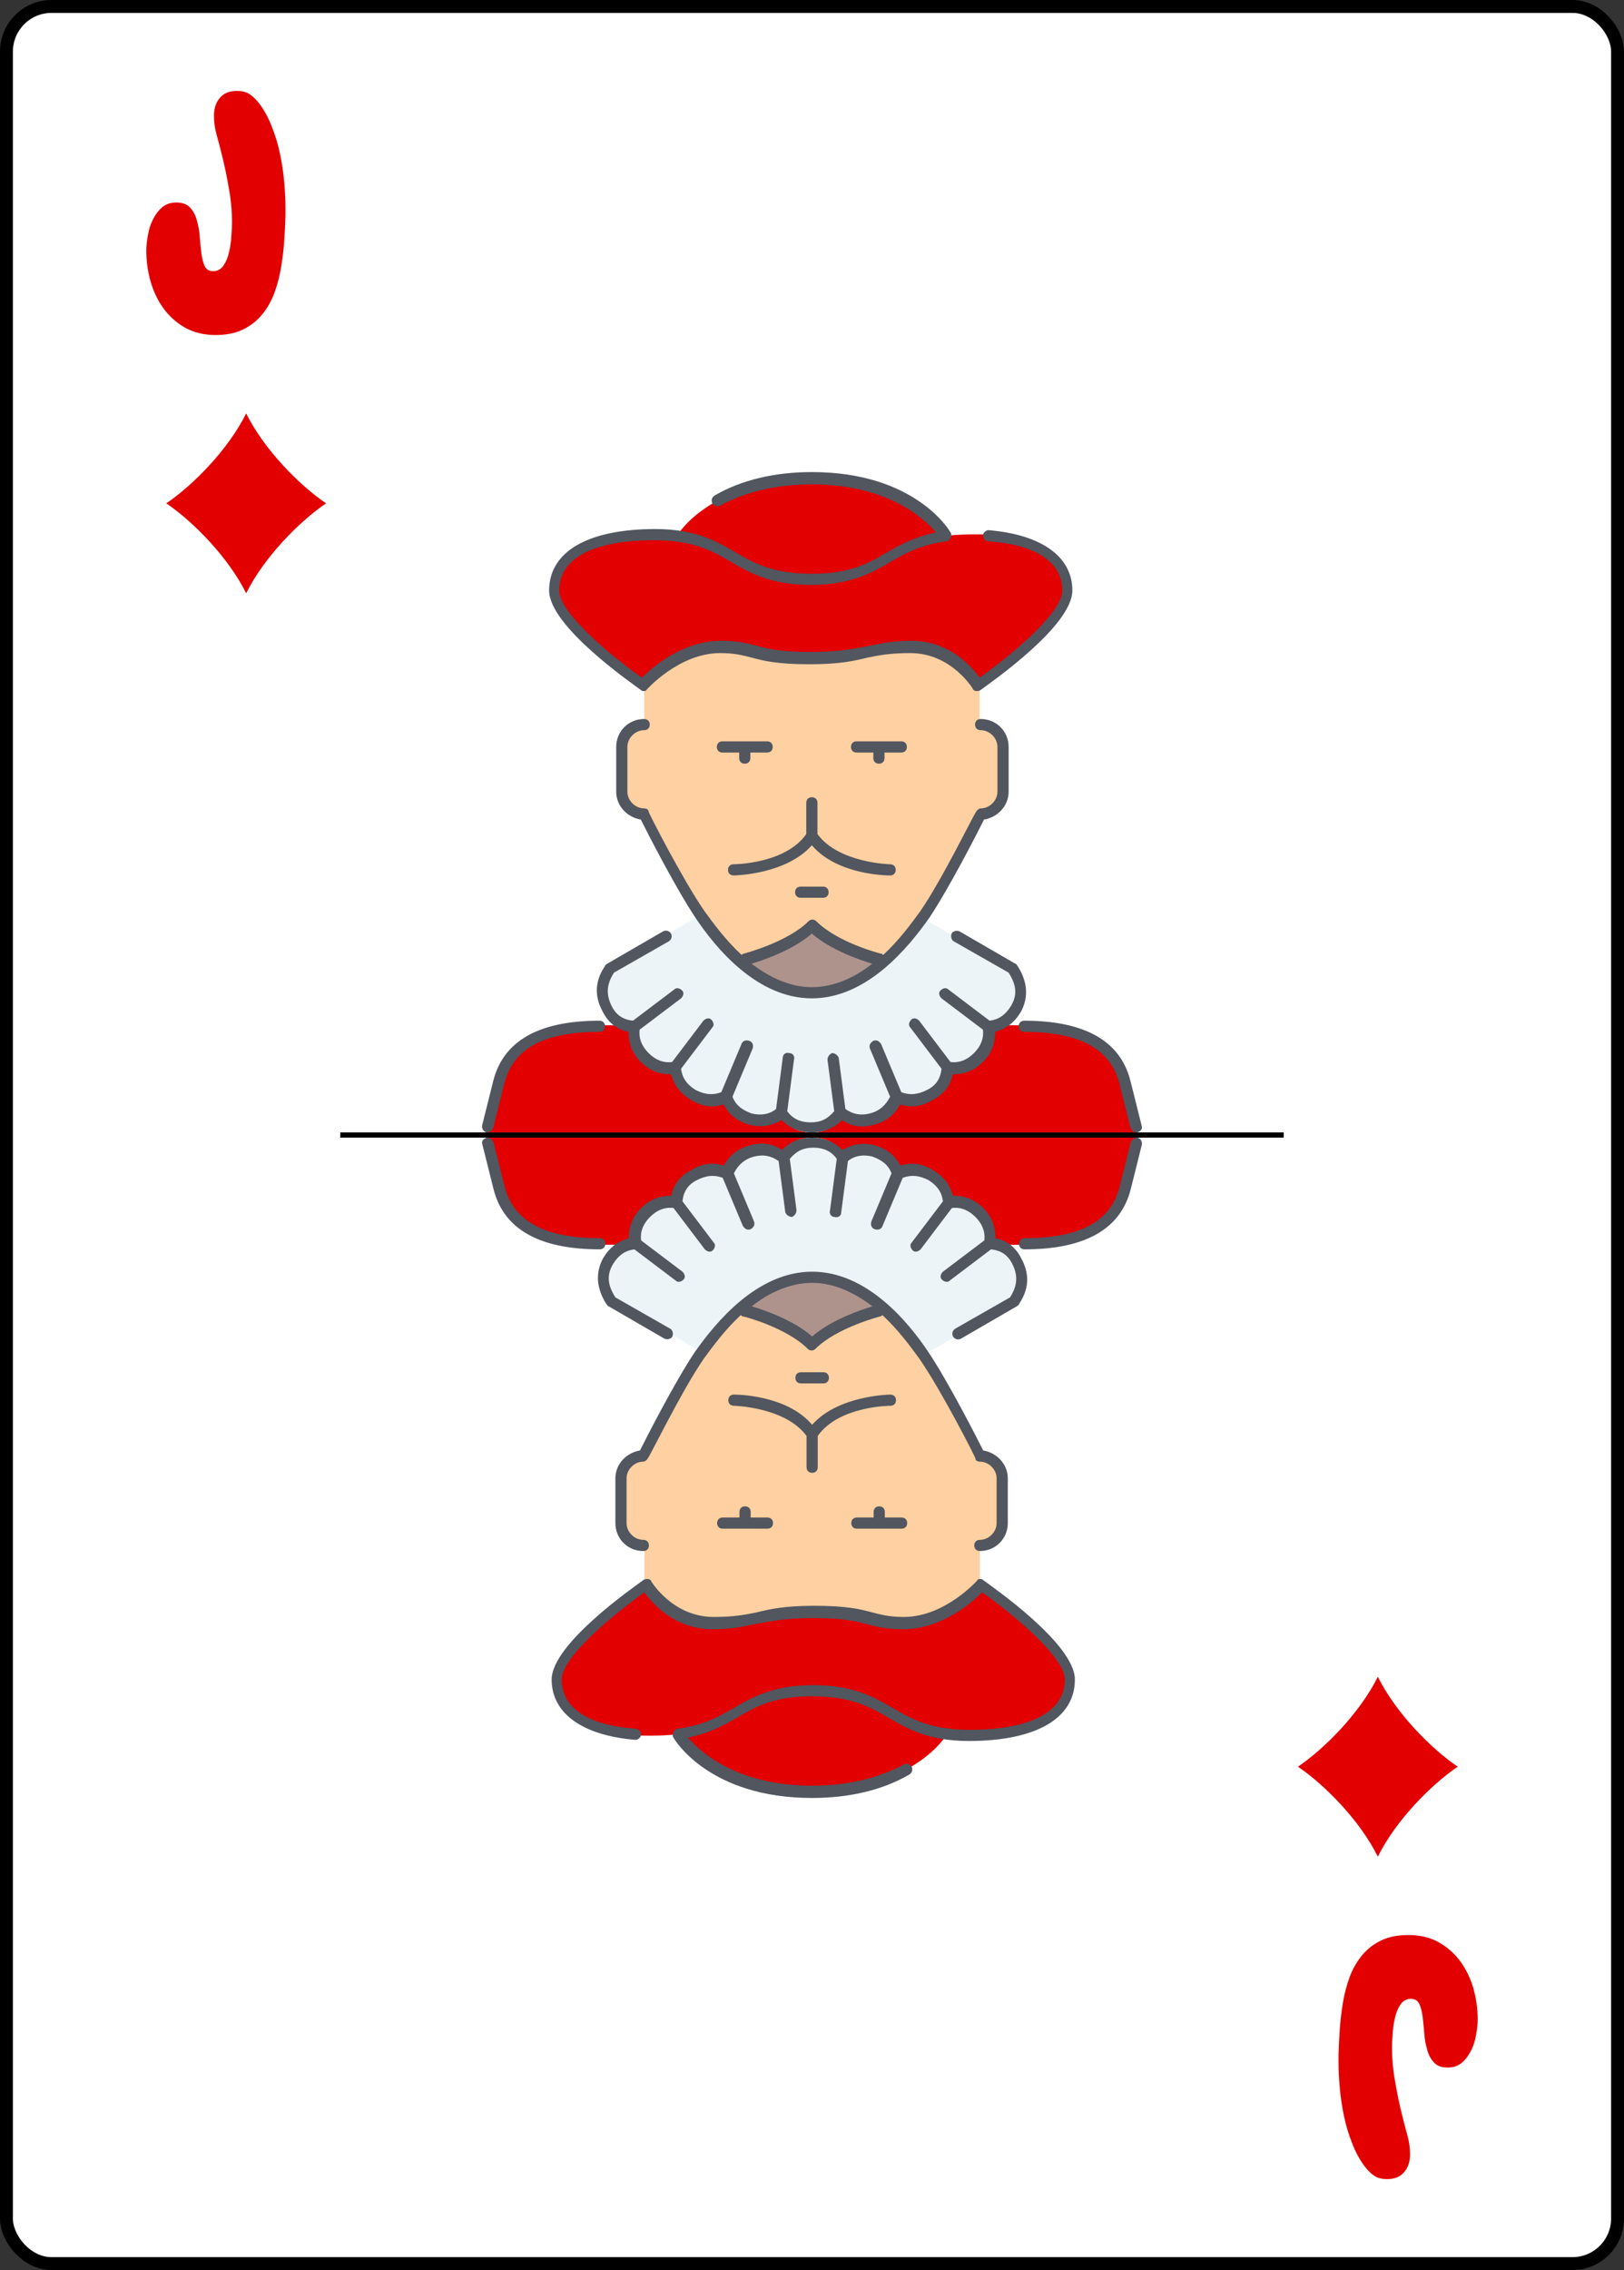 <svg width="630" height="880" viewBox="0 0 630 880" fill="none" xmlns="http://www.w3.org/2000/svg">
<rect x="0" y="0" width="630" height="880" fill="#333333" stroke="none"/>
<rect x="2.5" y="2.5" width="625" height="875" rx="17.5" fill="white" stroke="black" stroke-width="5"/>
<path d="M110.75 80.5V83.625C110.667 86.708 110.5 90 110.25 93.5C110 97 109.583 100.458 109 103.875C108.417 107.292 107.542 110.583 106.375 113.75C105.208 116.833 103.625 119.583 101.625 122C99.625 124.417 97.167 126.333 94.25 127.75C91.333 129.167 87.792 129.875 83.625 129.875C79.125 129.875 75.167 128.917 71.75 127C68.417 125.083 65.625 122.583 63.375 119.5C61.125 116.333 59.458 112.833 58.375 109C57.292 105.083 56.75 101.125 56.75 97.125C56.75 95.375 56.958 93.417 57.375 91.25C57.708 89.083 58.333 87.083 59.25 85.25C60.167 83.333 61.333 81.75 62.75 80.5C64.25 79.167 66.125 78.5 68.375 78.5C70.792 78.5 72.583 79.167 73.75 80.5C75 81.833 75.875 83.5 76.375 85.5C76.958 87.417 77.333 89.542 77.5 91.875C77.667 94.125 77.875 96.25 78.125 98.25C78.375 100.167 78.792 101.792 79.375 103.125C80.042 104.458 81.125 105.125 82.625 105.125C84.375 105.125 85.75 104.375 86.75 102.875C87.75 101.375 88.458 99.625 88.875 97.625C89.375 95.542 89.667 93.458 89.75 91.375C89.917 89.292 90 87.667 90 86.5C90 81.833 89.583 77.292 88.75 72.875C88 68.375 87.042 63.833 85.875 59.25C85.292 56.917 84.667 54.542 84 52.125C83.333 49.708 83 47.292 83 44.875C83 42.042 83.75 39.75 85.25 38C86.75 36.167 88.958 35.25 91.875 35.25C94.042 35.25 95.75 35.708 97 36.625C98.25 37.458 99.5 38.708 100.75 40.375C102.667 42.958 104.25 45.917 105.5 49.25C106.833 52.583 107.875 56.042 108.625 59.625C109.375 63.208 109.917 66.833 110.25 70.5C110.583 74.083 110.75 77.417 110.75 80.5Z" fill="#E20000"/>
<path fill-rule="evenodd" clip-rule="evenodd" d="M64.5 195.125C74.832 188.15 88.609 174.2 95.496 160.25C102.383 174.2 116.16 188.15 126.492 195.125C116.16 202.1 102.383 216.05 95.496 230C88.609 216.05 74.832 202.1 64.5 195.125Z" fill="#E20000"/>
<path d="M519.25 799.5V796.375C519.333 793.292 519.5 790 519.75 786.5C520 783 520.417 779.542 521 776.125C521.583 772.708 522.458 769.417 523.625 766.25C524.792 763.167 526.375 760.417 528.375 758C530.375 755.583 532.833 753.667 535.75 752.25C538.667 750.833 542.208 750.125 546.375 750.125C550.875 750.125 554.833 751.083 558.25 753C561.583 754.917 564.375 757.417 566.625 760.5C568.875 763.667 570.542 767.167 571.625 771C572.708 774.917 573.25 778.875 573.25 782.875C573.25 784.625 573.042 786.583 572.625 788.75C572.292 790.917 571.667 792.917 570.75 794.75C569.833 796.667 568.667 798.25 567.25 799.5C565.75 800.833 563.875 801.5 561.625 801.5C559.208 801.5 557.417 800.833 556.25 799.5C555 798.167 554.125 796.5 553.625 794.5C553.042 792.583 552.667 790.458 552.5 788.125C552.333 785.875 552.125 783.75 551.875 781.75C551.625 779.833 551.208 778.208 550.625 776.875C549.958 775.542 548.875 774.875 547.375 774.875C545.625 774.875 544.25 775.625 543.25 777.125C542.25 778.625 541.542 780.375 541.125 782.375C540.625 784.458 540.333 786.542 540.25 788.625C540.083 790.708 540 792.333 540 793.5C540 798.167 540.417 802.708 541.25 807.125C542 811.625 542.958 816.167 544.125 820.75C544.708 823.083 545.333 825.458 546 827.875C546.667 830.292 547 832.708 547 835.125C547 837.958 546.25 840.25 544.75 842C543.25 843.833 541.042 844.75 538.125 844.75C535.958 844.75 534.25 844.292 533 843.375C531.75 842.542 530.5 841.292 529.25 839.625C527.333 837.042 525.75 834.083 524.5 830.75C523.167 827.417 522.125 823.958 521.375 820.375C520.625 816.792 520.083 813.167 519.75 809.5C519.417 805.917 519.25 802.583 519.25 799.5Z" fill="#E20000"/>
<path fill-rule="evenodd" clip-rule="evenodd" d="M565.5 684.875C555.168 691.85 541.391 705.8 534.504 719.75C527.617 705.8 513.84 691.85 503.508 684.875C513.84 677.9 527.617 663.95 534.504 650C541.391 663.95 555.168 677.9 565.5 684.875Z" fill="#E20000"/>
<path d="M366.988 207.69C344.436 210.722 342.267 224.584 314.943 224.584C287.62 224.584 285.017 210.722 262.898 207.69V207.257C268.536 199.027 278.078 194.262 278.078 194.262C286.319 189.497 298.029 185.599 314.943 185.599C353.977 185.599 366.988 207.69 366.988 207.69Z" fill="#E20000"/>
<path d="M367.421 207.69C374.36 206.824 384.335 207.257 384.335 207.257C404.72 208.99 414.694 217.22 414.694 228.482C414.694 241.477 379.998 265.301 379.998 265.301C379.998 265.301 371.323 250.14 353.975 250.14C336.627 250.14 336.627 254.472 314.942 254.472C293.256 254.472 293.256 250.14 280.245 250.14C262.897 250.14 249.886 265.301 249.886 265.301C249.886 265.301 215.189 241.477 215.189 228.482C215.189 215.487 228.201 206.824 254.223 206.824C257.259 206.824 260.295 206.824 262.897 207.257C285.016 210.289 288.052 224.15 314.942 224.15C342.266 224.584 344.434 210.722 367.421 207.69Z" fill="#E20000"/>
<path d="M291.362 435.769C296.567 437.153 300.904 435.769 303.506 433C305.675 436.692 309.145 438.999 314.783 438.999H189L193.337 420.538C197.674 402.077 215.024 397.461 232.373 397.461H242.783V397C244.084 397.461 244.952 397.461 246.253 397.923C245.82 402.077 246.253 406.231 250.157 410.846C254.06 415 258.398 415.923 262.301 415C262.735 419.154 264.47 423.307 269.241 426.077C274.011 428.846 278.349 428.385 281.819 427C283.121 430.692 285.723 433.923 291.362 435.769ZM360.326 426.077C365.097 423.307 366.832 418.692 367.265 415C371.169 415.461 375.506 415 379.41 410.846C383.313 406.692 383.747 402.077 383.313 397.923C384.181 397.923 385.048 397.923 385.916 397.462H397.627C414.976 397.462 432.326 402.077 436.663 420.539L441 439H315.217C320.855 439 324.325 436.231 326.494 433C329.53 435.769 333.434 437.154 339.073 435.769C344.278 434.385 346.88 430.692 348.615 427C351.217 428.385 355.554 428.846 360.326 426.077Z" fill="#E20000"/>
<path d="M342.7 372.726C335.326 379.223 325.785 384.854 314.943 384.854C304.1 384.854 294.558 379.223 287.186 372.726L288.92 371.859C288.92 371.859 306.268 367.528 314.943 358.865C323.617 367.528 340.965 371.859 340.965 371.859L342.7 372.726Z" fill="#AE938D"/>
<path d="M383.035 398.283C383.469 402.181 383.035 406.513 379.132 410.411C375.228 414.31 370.891 414.743 366.988 414.31C366.554 418.208 364.819 422.107 360.049 424.706C355.278 427.305 350.941 426.872 347.471 425.139C346.17 428.604 343.568 432.069 337.93 433.368C332.725 434.668 328.822 433.368 325.352 430.769C323.183 433.801 319.714 436.4 314.076 436.4C308.437 436.4 304.968 433.801 302.799 430.769C299.763 433.368 295.86 434.668 290.221 433.368C285.017 432.069 282.415 428.603 281.114 425.139C277.644 426.871 273.307 427.305 268.536 424.706C263.765 422.107 262.03 418.208 261.597 414.31C257.693 414.743 253.356 414.31 249.453 410.411C245.55 406.513 245.116 402.181 245.55 398.283C244.249 398.283 243.381 397.85 242.08 397.416C239.478 396.55 236.875 394.817 234.707 391.352C231.237 385.287 232.972 380.089 235.574 375.758L269.837 355.832L270.705 355.399C273.307 359.731 278.945 366.662 285.884 372.726C293.258 379.223 302.799 384.854 313.642 384.854C324.484 384.854 334.026 379.223 341.399 372.726C348.338 366.661 353.542 359.298 356.578 354.966L357.88 355.832L391.709 375.758C394.311 379.656 396.48 385.287 392.576 391.352C390.408 395.25 387.372 396.983 384.336 397.849C384.77 397.849 383.903 398.283 383.035 398.283Z" fill="#ECF4F7"/>
<path d="M314.943 358.864C306.269 367.528 288.921 371.859 288.921 371.859L287.186 372.726C280.247 366.661 275.043 359.298 272.006 355.4C271.573 354.967 271.573 354.967 271.573 354.533C262.898 341.538 249.887 315.548 249.887 315.548C245.116 315.548 241.213 311.65 241.213 306.885V289.558C241.213 284.793 245.116 280.895 249.887 280.895V266.601V265.301C249.887 265.301 262.898 250.14 280.247 250.14C293.258 250.14 293.258 254.472 314.943 254.472C336.629 254.472 336.629 250.14 353.977 250.14C371.325 250.14 379.999 265.301 379.999 265.301V266.601V280.462C384.77 280.462 388.674 284.36 388.674 289.125V306.452C388.674 311.217 384.77 315.115 379.999 315.115C379.999 315.115 366.988 341.105 358.314 354.1L357.88 354.533C355.278 358.865 349.64 365.795 342.7 372.293L340.966 371.426C340.966 371.859 323.618 367.528 314.943 358.864Z" fill="#FFD0A1"/>
<path d="M440.719 439C439.851 439 438.984 438.134 438.55 437.268L434.213 419.941C430.743 406.513 418.599 400.016 397.348 400.016C396.047 400.016 395.179 399.149 395.179 397.85C395.179 396.55 396.047 395.684 397.348 395.684C420.768 395.684 434.647 403.481 438.55 419.075L442.887 436.401C443.321 437.701 442.454 438.567 441.153 439H440.719ZM189.168 439H188.735C187.434 438.567 187 437.701 187 436.401L191.337 419.075C195.24 403.481 209.119 395.684 232.539 395.684C233.84 395.684 234.708 396.55 234.708 397.85C234.708 399.149 233.84 400.016 232.539 400.016C210.854 400.016 199.144 406.513 195.674 419.941L191.337 437.268C190.903 438.134 190.036 439 189.168 439ZM314.943 439C310.172 439 306.269 437.268 303.233 434.235C299.33 436.401 295.427 437.267 290.656 435.968C285.885 434.668 282.849 432.069 280.68 428.171C276.343 429.47 272.44 429.037 268.103 426.438C263.766 423.839 261.597 420.807 260.296 416.475C255.959 416.475 252.056 415.176 248.586 411.71C245.116 408.245 243.815 404.346 243.815 400.015C239.478 399.148 236.008 396.549 233.839 392.218C229.502 384.421 232.105 378.356 234.707 374.458C234.707 374.025 235.14 374.025 235.574 373.591L257.26 361.029C258.128 360.596 259.429 360.596 260.296 361.896C260.729 362.762 260.729 364.062 259.428 364.928L238.177 377.056C235.141 381.821 235.141 385.72 237.309 390.051C239.044 393.517 241.646 395.249 245.549 395.682L261.596 383.554C262.464 382.687 263.765 383.121 264.632 383.987C265.5 384.853 265.066 386.153 264.199 387.019L248.152 399.147C247.718 402.613 249.019 405.645 251.621 408.244C254.224 410.843 257.259 412.142 260.729 411.709L272.873 395.682C273.741 394.816 275.042 394.383 275.909 395.249C276.776 396.116 277.21 397.415 276.342 398.281L264.199 414.308C264.632 417.774 266.367 420.373 269.837 422.538C273.306 424.271 276.342 424.704 279.812 423.405L287.619 404.779C288.052 403.479 289.353 403.046 290.655 403.479C291.956 403.912 292.389 405.212 291.956 406.511L284.149 425.137C285.45 428.603 288.052 430.335 291.522 431.635C294.992 432.501 298.461 432.068 301.064 429.902L303.666 409.977C303.666 408.677 304.967 407.811 306.268 408.244C307.569 408.244 308.437 409.544 308.003 410.843L305.4 430.769C307.569 433.801 310.605 435.1 314.508 435.1C318.412 435.1 321.014 433.801 323.616 430.769L321.014 410.843C321.014 409.544 321.881 408.677 322.749 408.244C324.05 408.244 324.917 409.111 325.351 409.977L327.953 429.902C330.989 432.068 334.025 432.501 337.494 431.635C340.964 430.768 343.566 428.603 345.301 425.137L337.494 406.511C337.061 405.212 337.494 404.345 338.796 403.479C340.097 403.046 340.964 403.479 341.831 404.779L349.638 423.405C353.108 424.704 356.144 424.271 359.613 422.538C363.083 420.806 364.818 418.207 365.251 414.308L353.108 398.281C352.24 397.415 352.674 396.115 353.541 395.249C354.409 394.383 355.71 394.816 356.577 395.682L368.721 411.709C372.191 412.142 375.226 410.843 377.829 408.244C380.431 405.645 381.732 402.613 381.298 399.147L365.251 387.019C364.384 386.152 363.95 384.853 364.818 383.987C365.686 383.12 366.987 382.687 367.854 383.554L383.901 395.682C387.371 395.249 389.973 393.516 392.141 390.051C394.743 385.72 394.31 381.821 391.273 377.056L370.024 364.929C369.157 364.496 368.723 363.196 369.157 361.897C369.59 361.03 370.892 360.597 372.193 361.03L393.878 373.592C394.312 373.592 394.312 374.025 394.746 374.459C398.649 380.523 399.083 386.587 396.047 392.219C393.445 396.55 390.409 398.716 386.071 400.016C386.071 404.347 384.77 408.246 381.301 411.711C377.831 415.177 373.927 416.476 369.59 416.476C368.723 420.808 366.121 424.273 361.784 426.439C357.447 429.038 353.543 429.471 349.206 428.172C347.037 432.07 344.002 434.669 339.231 435.969C334.46 437.268 330.556 436.835 326.653 434.236C323.618 437.268 319.714 439 314.943 439ZM314.943 387.02C293.692 387.02 277.644 367.528 269.838 355.832C262.031 344.137 251.188 322.912 248.586 317.714C243.382 316.848 239.045 312.516 239.045 306.885V289.558C239.045 283.494 243.816 278.729 249.887 278.729C251.188 278.729 252.056 279.596 252.056 280.895C252.056 282.195 251.188 283.061 249.887 283.061C246.418 283.061 243.382 286.093 243.382 289.559V306.885C243.382 310.351 246.418 313.383 249.887 313.383C250.755 313.383 251.622 313.816 251.622 314.682C251.622 315.115 264.633 340.672 273.307 353.234C276.777 357.999 281.548 364.496 287.62 370.127C288.053 370.127 288.053 369.694 288.487 369.694C288.487 369.694 305.402 365.363 313.642 357.132C314.51 356.266 315.811 356.266 316.678 357.132C324.918 365.362 341.399 369.694 341.833 369.694C342.266 369.694 342.266 370.127 342.7 370.127C348.772 364.496 353.543 357.999 357.013 353.234C365.687 340.672 378.264 314.682 378.698 314.682C379.132 313.816 379.999 313.383 380.433 313.383C383.903 313.383 386.939 310.351 386.939 306.885V289.558C386.939 286.093 383.903 283.061 380.433 283.061C379.132 283.061 378.264 282.194 378.264 280.895C378.264 279.595 379.132 278.729 380.433 278.729C386.505 278.729 391.275 283.494 391.275 289.558V306.884C391.275 312.515 386.939 316.847 381.734 317.713C379.132 322.911 368.289 344.136 360.483 355.831C352.242 367.528 336.195 387.02 314.943 387.02ZM291.523 373.592C298.462 378.79 306.269 382.689 314.943 382.689C323.618 382.689 331.858 378.79 338.364 373.592C334.027 372.293 322.317 368.394 314.943 361.897C307.57 368.394 295.86 372.293 291.523 373.592ZM319.28 348.036H310.606C309.305 348.036 308.437 347.169 308.437 345.87C308.437 344.57 309.305 343.704 310.606 343.704H319.28C320.581 343.704 321.449 344.57 321.449 345.87C321.449 347.169 320.581 348.036 319.28 348.036ZM345.303 339.372C344.435 339.372 324.918 339.372 314.943 327.677C304.968 338.939 285.451 339.372 284.584 339.372C283.283 339.372 282.415 338.506 282.415 337.206C282.415 335.907 283.283 335.04 284.584 335.04C284.584 335.04 304.534 335.04 312.775 323.345V311.216C312.775 309.917 313.643 309.05 314.944 309.05C316.245 309.05 317.113 309.917 317.113 311.216V323.345C325.353 334.607 345.304 335.04 345.304 335.04C346.605 335.04 347.472 335.907 347.472 337.206C347.471 338.506 346.604 339.372 345.303 339.372ZM340.966 296.056C339.665 296.056 338.797 295.189 338.797 293.89V291.724H332.291C330.99 291.724 330.123 290.857 330.123 289.558C330.123 288.258 330.99 287.392 332.291 287.392H349.64C350.941 287.392 351.808 288.258 351.808 289.558C351.808 290.857 350.941 291.724 349.64 291.724H343.134V293.89C343.134 295.189 342.267 296.056 340.966 296.056ZM288.921 296.056C287.62 296.056 286.752 295.189 286.752 293.89V291.724H280.247C278.946 291.724 278.078 290.857 278.078 289.558C278.078 288.258 278.946 287.392 280.247 287.392H297.595C298.896 287.392 299.763 288.258 299.763 289.558C299.763 290.857 298.896 291.724 297.595 291.724H291.089V293.89C291.09 295.189 290.222 296.056 288.921 296.056ZM249.887 267.9C249.454 267.9 249.02 267.9 248.586 267.467C245.116 264.868 213.022 242.777 213.022 228.915C213.022 213.754 228.202 205.091 254.225 205.091C269.838 205.091 278.078 209.856 285.452 214.188C292.825 218.519 300.197 222.418 314.944 222.418C329.69 222.418 336.629 218.519 344.002 214.188C349.207 211.156 354.845 208.123 363.085 206.391C358.314 200.76 344.002 187.765 314.944 187.765C301.065 187.765 288.921 190.797 279.38 195.995C278.512 196.428 277.211 196.428 276.344 195.128C275.911 194.262 275.911 192.962 277.212 192.096C287.62 186.032 300.631 183 314.943 183C354.845 183 368.289 205.524 368.723 206.391C369.156 206.824 369.156 207.69 368.723 208.557C368.289 209.423 367.855 209.856 366.988 209.856C357.447 211.156 351.808 214.188 345.737 217.653C338.364 221.985 330.123 226.75 314.51 226.75C298.896 226.75 290.656 221.985 283.283 217.653C275.91 213.322 268.537 209.423 253.791 209.423C230.371 209.423 216.926 216.354 216.926 228.916C216.926 238.012 239.045 255.772 249.02 262.703C252.924 258.804 264.634 248.408 279.814 248.408C285.886 248.408 289.355 249.275 292.825 250.141C297.596 251.44 302.366 252.74 314.51 252.74C325.787 252.74 330.991 251.44 336.196 250.574C340.967 249.707 345.304 248.408 353.544 248.408C368.29 248.408 376.964 258.371 380 262.702C390.409 255.338 412.094 238.012 412.094 228.915C412.094 218.086 402.119 211.155 383.47 209.856C382.169 209.856 381.301 208.556 381.301 207.69C381.301 206.39 382.602 205.524 383.47 205.524C404.288 207.256 415.998 215.92 415.998 228.915C415.998 242.776 383.903 264.868 380.434 267.466C380 267.899 379.133 267.899 378.699 267.899C378.266 267.899 377.398 267.466 377.398 267.033C377.398 267.033 369.158 253.172 353.11 253.172C345.304 253.172 340.967 254.038 336.629 254.904C331.425 256.204 325.787 257.503 314.077 257.503C301.499 257.503 296.295 256.204 291.524 254.904C288.054 254.038 285.019 253.172 279.381 253.172C263.334 253.172 250.756 267.466 250.756 267.466C251.188 267.467 250.321 267.9 249.887 267.9Z" fill="#51565F"/>
<path d="M263.012 672.31C285.564 669.278 287.733 655.416 315.057 655.416C342.38 655.416 344.983 669.278 367.102 672.31V672.743C361.464 680.972 351.922 685.737 351.922 685.737C343.681 690.502 331.971 694.401 315.057 694.401C276.023 694.401 263.012 672.31 263.012 672.31Z" fill="#E20000"/>
<path d="M262.579 672.31C255.64 673.176 245.665 672.743 245.665 672.743C225.28 671.01 215.306 662.78 215.306 651.518C215.306 638.523 250.002 614.699 250.002 614.699C250.002 614.699 258.677 629.86 276.025 629.86C293.373 629.86 293.373 625.528 315.058 625.528C336.744 625.528 336.744 629.86 349.755 629.86C367.103 629.86 380.114 614.699 380.114 614.699C380.114 614.699 414.811 638.523 414.811 651.518C414.811 664.513 401.799 673.176 375.777 673.176C372.741 673.176 369.705 673.176 367.103 672.743C344.984 669.711 341.948 655.85 315.058 655.85C287.734 655.416 285.566 669.278 262.579 672.31Z" fill="#E20000"/>
<path d="M338.638 444.231C333.433 442.846 329.096 444.231 326.494 447C324.325 443.308 320.855 441 315.217 441H441L436.663 459.462C432.326 477.923 414.976 482.539 397.627 482.539H387.217V483C385.916 482.539 385.048 482.539 383.747 482.077C384.18 477.923 383.747 473.769 379.843 469.154C375.94 465 371.602 464.077 367.699 465C367.265 460.846 365.53 456.692 360.759 453.923C355.989 451.154 351.651 451.615 348.181 453C346.879 449.307 344.277 446.077 338.638 444.231ZM269.674 453.923C264.903 456.692 263.168 461.308 262.735 465C258.831 464.539 254.494 465 250.59 469.154C246.687 473.308 246.253 477.923 246.687 482.077C245.819 482.077 244.952 482.077 244.084 482.538H232.373C215.024 482.538 197.674 477.923 193.337 459.461L189 441H314.783C309.145 441 305.675 443.769 303.506 447C300.47 444.23 296.566 442.846 290.927 444.23C285.722 445.615 283.12 449.307 281.385 452.999C278.783 451.615 274.446 451.154 269.674 453.923Z" fill="#E20000"/>
<path d="M287.3 507.274C294.674 500.776 304.215 495.146 315.057 495.146C325.9 495.146 335.442 500.776 342.814 507.274L341.08 508.14C341.08 508.14 323.732 512.472 315.057 521.135C306.383 512.472 289.035 508.14 289.035 508.14L287.3 507.274Z" fill="#AE938D"/>
<path d="M246.965 481.717C246.531 477.819 246.965 473.487 250.868 469.589C254.772 465.69 259.109 465.257 263.012 465.69C263.446 461.792 265.181 457.893 269.951 455.294C274.722 452.695 279.059 453.128 282.529 454.861C283.83 451.396 286.432 447.931 292.07 446.631C297.275 445.332 301.178 446.631 304.648 449.23C306.817 446.198 310.286 443.599 315.924 443.599C321.563 443.599 325.032 446.198 327.201 449.23C330.237 446.631 334.14 445.332 339.779 446.631C344.983 447.931 347.585 451.396 348.886 454.861C352.356 453.129 356.693 452.695 361.464 455.294C366.235 457.893 367.97 461.792 368.403 465.69C372.307 465.257 376.644 465.69 380.547 469.589C384.45 473.487 384.884 477.819 384.45 481.717C385.751 481.717 386.619 482.15 387.92 482.584C390.522 483.45 393.125 485.183 395.293 488.648C398.763 494.713 397.028 499.911 394.426 504.242L360.163 524.167L359.295 524.6C356.693 520.269 351.055 513.338 344.116 507.274C336.742 500.777 327.201 495.146 316.358 495.146C305.516 495.146 295.974 500.777 288.601 507.274C281.662 513.339 276.458 520.702 273.422 525.034L272.12 524.167L238.291 504.242C235.689 500.344 233.52 494.713 237.424 488.648C239.592 484.75 242.628 483.017 245.664 482.151C245.23 482.151 246.097 481.717 246.965 481.717Z" fill="#ECF4F7"/>
<path d="M315.057 521.136C323.731 512.472 341.079 508.141 341.079 508.141L342.814 507.274C349.753 513.339 354.957 520.702 357.994 524.6C358.427 525.033 358.427 525.033 358.427 525.467C367.102 538.462 380.113 564.452 380.113 564.452C384.884 564.452 388.787 568.35 388.787 573.115V590.442C388.787 595.207 384.884 599.105 380.113 599.105V613.399V614.699C380.113 614.699 367.102 629.86 349.753 629.86C336.742 629.86 336.742 625.528 315.057 625.528C293.371 625.528 293.371 629.86 276.023 629.86C258.675 629.86 250.001 614.699 250.001 614.699V613.399V599.538C245.23 599.538 241.326 595.64 241.326 590.875V573.548C241.326 568.783 245.23 564.885 250.001 564.885C250.001 564.885 263.012 538.895 271.686 525.9L272.12 525.467C274.722 521.135 280.36 514.205 287.3 507.707L289.034 508.574C289.034 508.141 306.382 512.472 315.057 521.136Z" fill="#FFD0A1"/>
<path d="M189.281 441C190.149 441 191.016 441.866 191.45 442.732L195.787 460.059C199.257 473.487 211.401 479.984 232.652 479.984C233.953 479.984 234.821 480.851 234.821 482.15C234.821 483.45 233.953 484.316 232.652 484.316C209.232 484.316 195.353 476.519 191.45 460.925L187.113 443.599C186.679 442.299 187.546 441.433 188.847 441H189.281ZM440.832 441H441.265C442.566 441.433 443 442.299 443 443.599L438.663 460.925C434.76 476.519 420.881 484.316 397.461 484.316C396.16 484.316 395.292 483.45 395.292 482.15C395.292 480.851 396.16 479.984 397.461 479.984C419.146 479.984 430.856 473.487 434.326 460.059L438.663 442.732C439.097 441.866 439.964 441 440.832 441ZM315.057 441C319.828 441 323.731 442.732 326.767 445.765C330.67 443.599 334.573 442.733 339.344 444.032C344.115 445.332 347.151 447.931 349.32 451.829C353.657 450.53 357.56 450.963 361.897 453.562C366.234 456.161 368.403 459.193 369.704 463.525C374.041 463.525 377.944 464.824 381.414 468.29C384.884 471.755 386.185 475.654 386.185 479.985C390.522 480.852 393.992 483.451 396.161 487.782C400.498 495.579 397.895 501.644 395.293 505.542C395.293 505.975 394.86 505.975 394.426 506.409L372.74 518.971C371.872 519.404 370.571 519.404 369.704 518.104C369.271 517.238 369.271 515.938 370.572 515.072L391.823 502.944C394.859 498.179 394.859 494.28 392.691 489.949C390.956 486.483 388.354 484.751 384.451 484.318L368.404 496.446C367.536 497.313 366.235 496.879 365.368 496.013C364.5 495.147 364.934 493.847 365.801 492.981L381.848 480.853C382.282 477.387 380.981 474.355 378.379 471.756C375.776 469.157 372.741 467.858 369.271 468.291L357.127 484.318C356.259 485.184 354.958 485.617 354.091 484.751C353.224 483.884 352.79 482.585 353.658 481.719L365.801 465.692C365.368 462.226 363.633 459.627 360.163 457.462C356.694 455.729 353.658 455.296 350.188 456.595L342.381 475.221C341.948 476.521 340.647 476.954 339.345 476.521C338.044 476.088 337.611 474.788 338.044 473.489L345.851 454.863C344.55 451.397 341.948 449.665 338.478 448.365C335.008 447.499 331.539 447.932 328.936 450.098L326.334 470.023C326.334 471.323 325.033 472.189 323.732 471.756C322.431 471.756 321.563 470.456 321.997 469.157L324.6 449.231C322.431 446.199 319.395 444.9 315.492 444.9C311.588 444.9 308.986 446.199 306.384 449.231L308.986 469.157C308.986 470.456 308.119 471.323 307.251 471.756C305.95 471.756 305.083 470.889 304.649 470.023L302.047 450.098C299.011 447.932 295.975 447.499 292.506 448.365C289.036 449.232 286.434 451.397 284.699 454.863L292.506 473.489C292.939 474.788 292.506 475.655 291.204 476.521C289.903 476.954 289.036 476.521 288.169 475.221L280.362 456.595C276.892 455.296 273.856 455.729 270.387 457.462C266.917 459.194 265.182 461.793 264.749 465.692L276.892 481.719C277.76 482.585 277.326 483.885 276.459 484.751C275.591 485.617 274.29 485.184 273.423 484.318L261.279 468.291C257.809 467.858 254.774 469.157 252.171 471.756C249.569 474.355 248.268 477.387 248.702 480.853L264.749 492.981C265.616 493.848 266.05 495.147 265.182 496.013C264.314 496.88 263.013 497.313 262.146 496.446L246.099 484.318C242.629 484.751 240.027 486.484 237.859 489.949C235.257 494.28 235.69 498.179 238.727 502.944L259.976 515.071C260.843 515.504 261.277 516.804 260.843 518.103C260.41 518.97 259.108 519.403 257.807 518.97L236.122 506.408C235.688 506.408 235.688 505.975 235.254 505.541C231.351 499.477 230.917 493.413 233.953 487.781C236.555 483.45 239.591 481.284 243.929 479.984C243.929 475.653 245.23 471.754 248.699 468.289C252.169 464.823 256.073 463.524 260.41 463.524C261.277 459.192 263.879 455.727 268.216 453.561C272.553 450.962 276.457 450.529 280.794 451.828C282.963 447.93 285.998 445.331 290.769 444.031C295.54 442.732 299.444 443.165 303.347 445.764C306.382 442.732 310.286 441 315.057 441ZM315.057 492.98C336.308 492.98 352.356 512.472 360.162 524.168C367.969 535.863 378.812 557.088 381.414 562.286C386.618 563.152 390.955 567.484 390.955 573.115V590.442C390.955 596.506 386.184 601.271 380.113 601.271C378.812 601.271 377.944 600.404 377.944 599.105C377.944 597.805 378.812 596.939 380.113 596.939C383.582 596.939 386.618 593.907 386.618 590.441V573.115C386.618 569.649 383.582 566.617 380.113 566.617C379.245 566.617 378.378 566.184 378.378 565.318C378.378 564.885 365.367 539.328 356.693 526.766C353.223 522.001 348.452 515.504 342.38 509.873C341.947 509.873 341.947 510.306 341.513 510.306C341.513 510.306 324.598 514.637 316.358 522.868C315.49 523.734 314.189 523.734 313.322 522.868C305.082 514.638 288.601 510.306 288.167 510.306C287.734 510.306 287.734 509.873 287.3 509.873C281.228 515.504 276.457 522.001 272.987 526.766C264.313 539.328 251.736 565.318 251.302 565.318C250.868 566.184 250.001 566.617 249.567 566.617C246.097 566.617 243.061 569.649 243.061 573.115V590.442C243.061 593.907 246.097 596.939 249.567 596.939C250.868 596.939 251.736 597.806 251.736 599.105C251.736 600.405 250.868 601.271 249.567 601.271C243.495 601.271 238.725 596.506 238.725 590.442V573.116C238.725 567.485 243.061 563.153 248.266 562.287C250.868 557.089 261.711 535.864 269.517 524.169C277.758 512.472 293.805 492.98 315.057 492.98ZM338.477 506.408C331.538 501.21 323.731 497.311 315.057 497.311C306.382 497.311 298.142 501.21 291.636 506.408C295.973 507.707 307.683 511.606 315.057 518.103C322.43 511.606 334.14 507.707 338.477 506.408ZM310.72 531.964H319.394C320.695 531.964 321.563 532.831 321.563 534.13C321.563 535.43 320.695 536.296 319.394 536.296H310.72C309.419 536.296 308.551 535.43 308.551 534.13C308.551 532.831 309.419 531.964 310.72 531.964ZM284.697 540.628C285.565 540.628 305.082 540.628 315.057 552.323C325.032 541.061 344.549 540.628 345.416 540.628C346.717 540.628 347.585 541.494 347.585 542.794C347.585 544.093 346.717 544.96 345.416 544.96C345.416 544.96 325.466 544.96 317.225 556.655V568.784C317.225 570.083 316.357 570.95 315.056 570.95C313.755 570.95 312.887 570.083 312.887 568.784V556.655C304.647 545.393 284.696 544.96 284.696 544.96C283.395 544.96 282.528 544.093 282.528 542.794C282.529 541.494 283.396 540.628 284.697 540.628ZM289.034 583.944C290.335 583.944 291.203 584.811 291.203 586.11V588.276H297.709C299.01 588.276 299.877 589.143 299.877 590.442C299.877 591.742 299.01 592.608 297.709 592.608H280.36C279.059 592.608 278.192 591.742 278.192 590.442C278.192 589.143 279.059 588.276 280.36 588.276H286.866V586.11C286.866 584.811 287.733 583.944 289.034 583.944ZM341.079 583.944C342.38 583.944 343.248 584.811 343.248 586.11V588.276H349.753C351.054 588.276 351.922 589.143 351.922 590.442C351.922 591.742 351.054 592.608 349.753 592.608H332.405C331.104 592.608 330.237 591.742 330.237 590.442C330.237 589.143 331.104 588.276 332.405 588.276H338.911V586.11C338.91 584.811 339.778 583.944 341.079 583.944ZM380.113 612.1C380.546 612.1 380.98 612.1 381.414 612.533C384.884 615.132 416.978 637.223 416.978 651.085C416.978 666.246 401.798 674.909 375.775 674.909C360.162 674.909 351.922 670.144 344.548 665.812C337.175 661.481 329.803 657.582 315.056 657.582C300.31 657.582 293.371 661.481 285.998 665.812C280.793 668.844 275.155 671.877 266.915 673.609C271.686 679.24 285.998 692.235 315.056 692.235C328.935 692.235 341.079 689.203 350.62 684.005C351.488 683.572 352.789 683.572 353.656 684.872C354.089 685.738 354.089 687.038 352.788 687.904C342.38 693.968 329.369 697 315.057 697C275.155 697 261.711 674.476 261.277 673.609C260.844 673.176 260.844 672.31 261.277 671.443C261.711 670.577 262.145 670.144 263.012 670.144C272.553 668.844 278.192 665.812 284.263 662.347C291.636 658.015 299.877 653.25 315.49 653.25C331.104 653.25 339.344 658.015 346.717 662.347C354.09 666.678 361.463 670.577 376.209 670.577C399.629 670.577 413.074 663.646 413.074 651.084C413.074 641.988 390.955 624.228 380.98 617.297C377.076 621.196 365.366 631.592 350.186 631.592C344.114 631.592 340.645 630.725 337.175 629.859C332.404 628.56 327.634 627.26 315.49 627.26C304.213 627.26 299.009 628.56 293.804 629.426C289.033 630.293 284.696 631.592 276.456 631.592C261.71 631.592 253.036 621.629 250 617.298C239.591 624.662 217.906 641.988 217.906 651.085C217.906 661.914 227.881 668.845 246.53 670.144C247.831 670.144 248.699 671.444 248.699 672.31C248.699 673.61 247.398 674.476 246.53 674.476C225.712 672.744 214.002 664.08 214.002 651.085C214.002 637.224 246.097 615.132 249.566 612.534C250 612.101 250.867 612.101 251.301 612.101C251.734 612.101 252.602 612.534 252.602 612.967C252.602 612.967 260.842 626.828 276.89 626.828C284.696 626.828 289.033 625.962 293.371 625.096C298.575 623.796 304.213 622.497 315.923 622.497C328.501 622.497 333.705 623.796 338.476 625.096C341.946 625.962 344.981 626.828 350.619 626.828C366.666 626.828 379.244 612.534 379.244 612.534C378.812 612.533 379.679 612.1 380.113 612.1Z" fill="#51565F"/>
<line x1="132" y1="440" x2="498" y2="440" stroke="black" stroke-width="2"/>
</svg>
